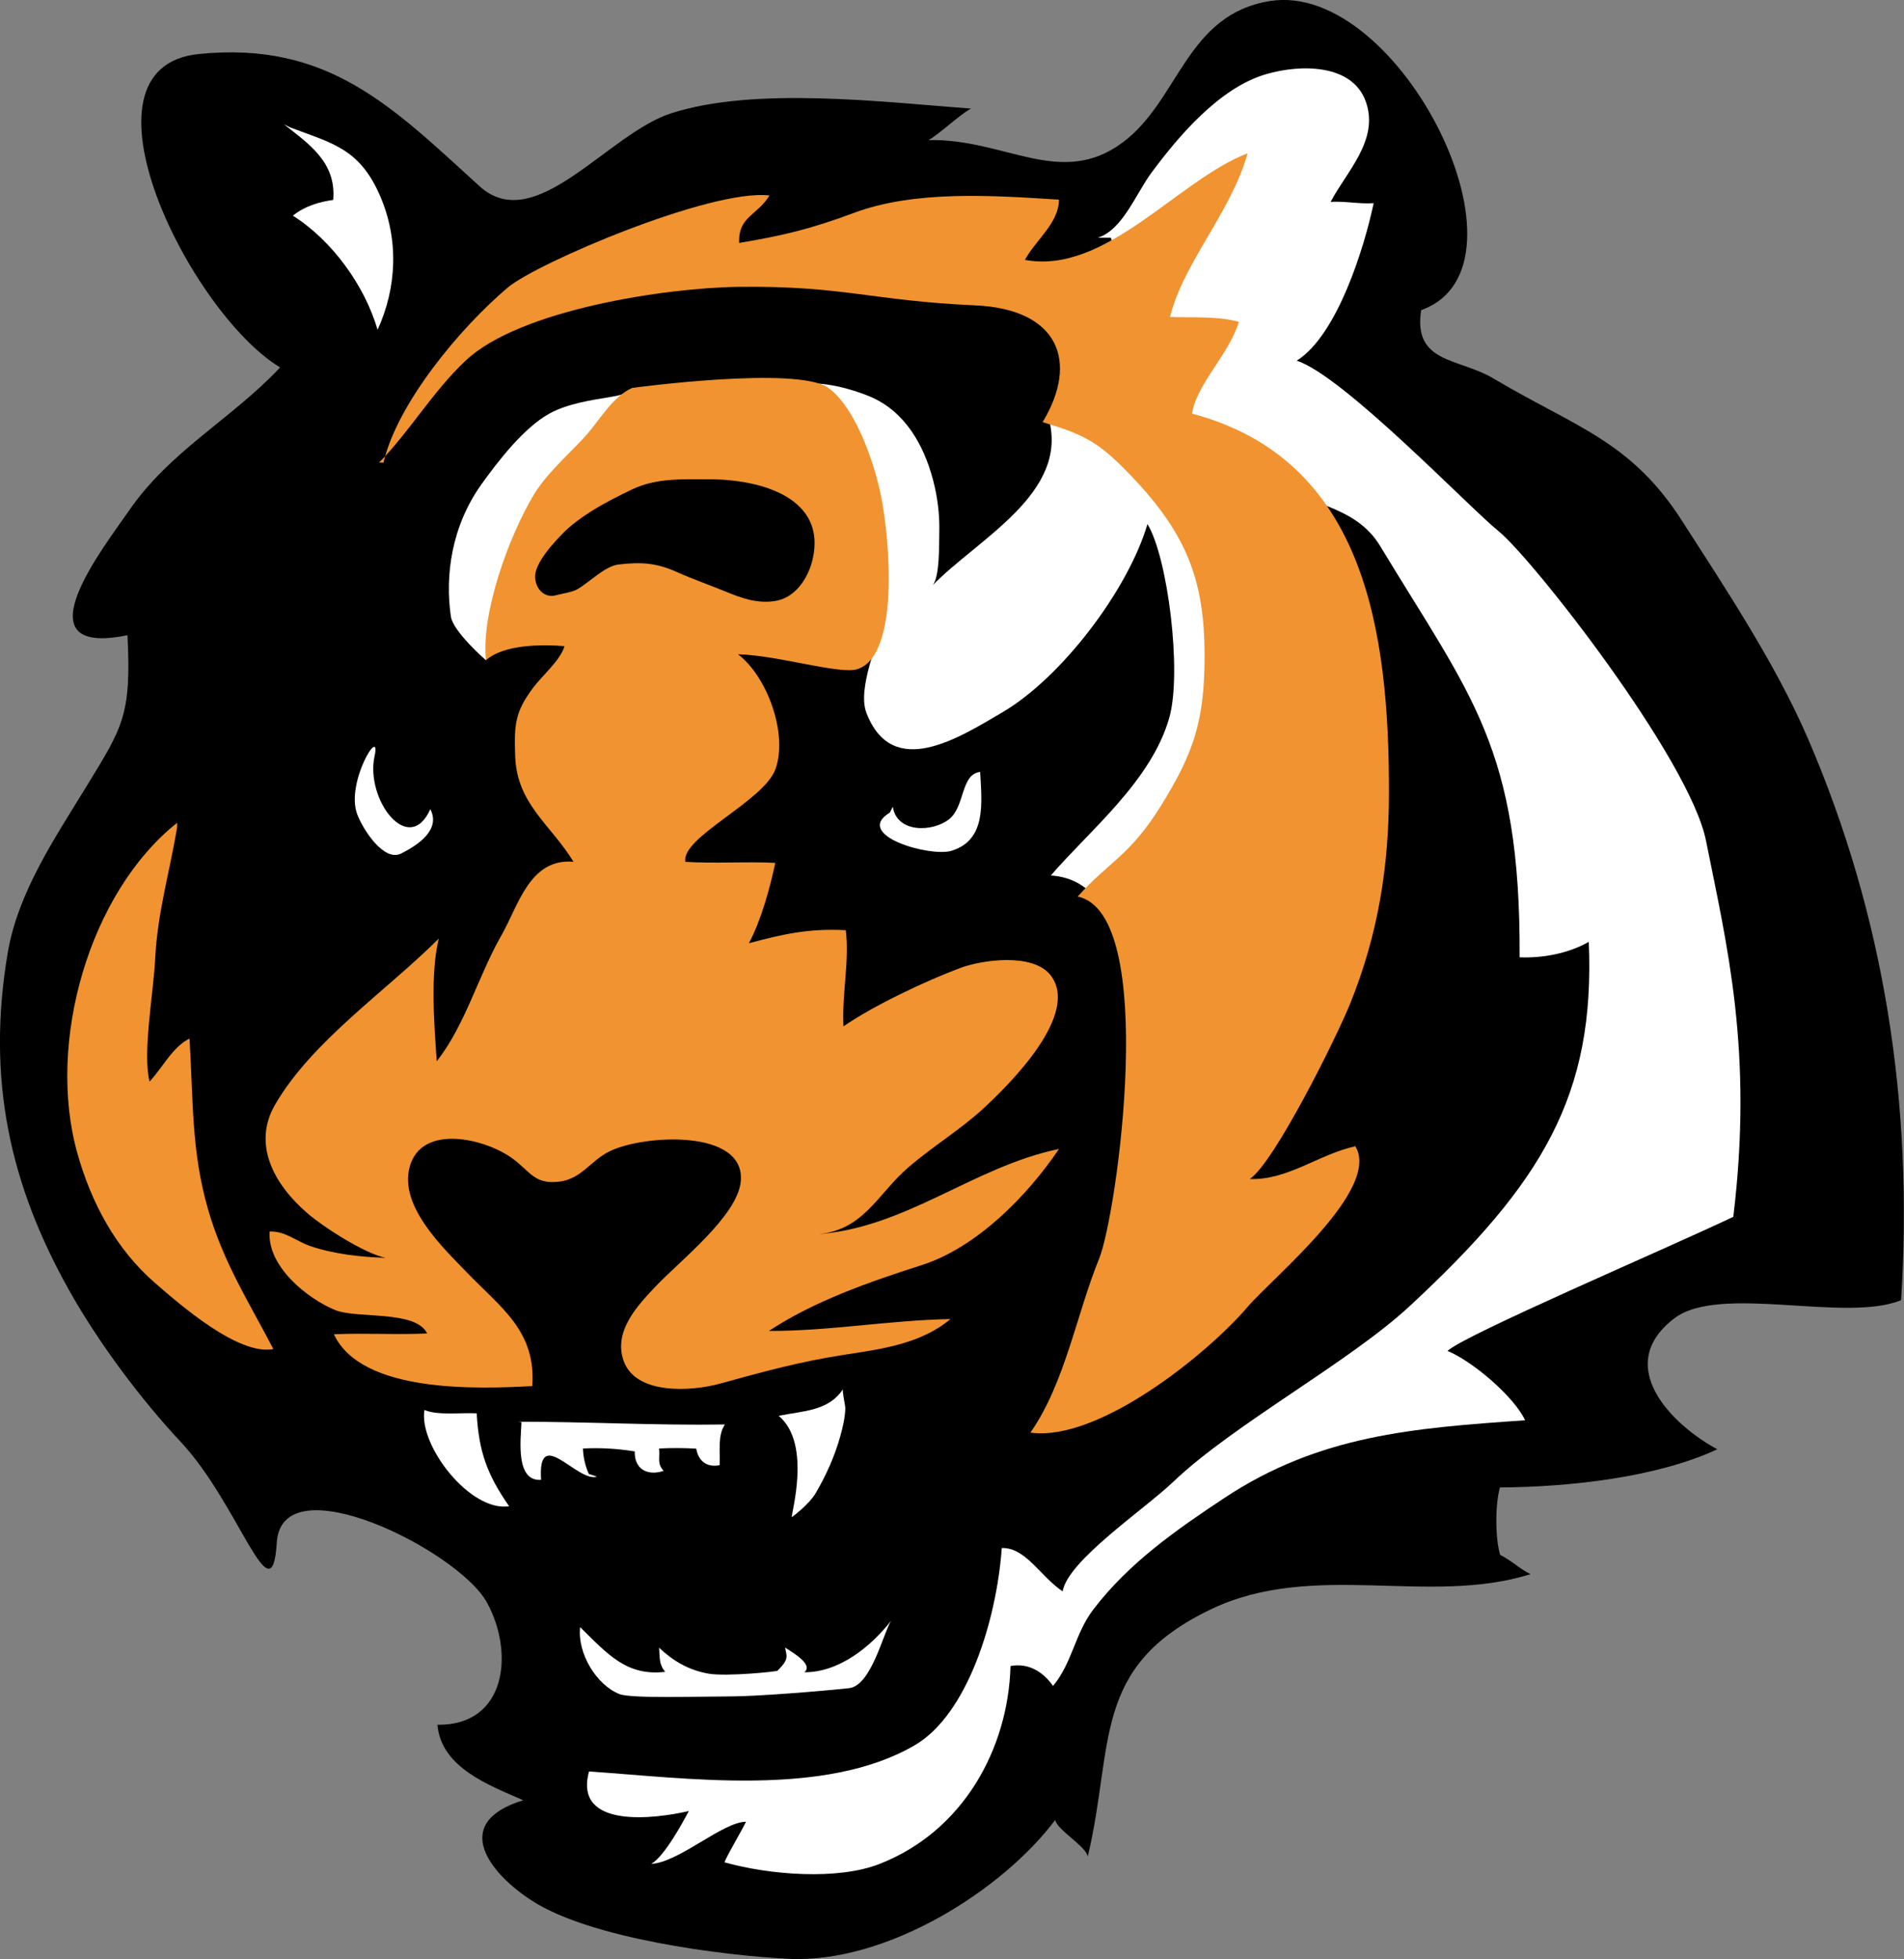 <?xml version="1.0" encoding="UTF-8" standalone="no"?>
<!DOCTYPE svg PUBLIC "-//W3C//DTD SVG 1.1//EN" "http://www.w3.org/Graphics/SVG/1.1/DTD/svg11.dtd">
<svg width="100%" height="100%" viewBox="0 0 4907 5047" version="1.1" xmlns="http://www.w3.org/2000/svg" xmlns:xlink="http://www.w3.org/1999/xlink" xml:space="preserve" xmlns:serif="http://www.serif.com/" style="fill-rule:evenodd;clip-rule:evenodd;stroke-linejoin:round;stroke-miterlimit:1.414;">
    <rect x="0" y="0" width="4907" height="5047" fill="#808080" stroke="none"/>
    <g transform="matrix(1,0,0,1,-27479.9,-37003.3)">
        <g transform="matrix(95.024,0,0,95.024,0,0)">
            <path d="M296.735,399.425C295.436,400.785 293.779,401.659 292.683,403.26C292.057,404.173 289.623,407.249 292.646,406.63C292.757,408.801 292.511,409.128 291.55,410.703C290.695,412.102 289.681,413.586 289.401,415.227C288.814,418.672 289.464,421.541 291.068,424.396C291.859,425.807 293.006,427.34 294.086,428.493C295.682,430.197 296.564,433.349 296.696,431.227C296.832,429.052 301.618,431.443 302.392,432.846C303.144,434.207 302.928,436.191 301.053,436.167C301.156,437.345 302.485,437.814 303.38,438.213C301.389,438.819 302.457,440.198 303.637,440.949C305.228,441.962 308.734,442.414 310.552,442.511C313.226,442.653 316.378,440.653 317.808,438.747C317.862,439.023 318.648,439.46 318.691,439.741C319.416,436.684 318.778,434.595 322.028,433.038C324.807,431.705 327.933,432.952 330.698,432.084C330.404,431.938 330.177,431.711 329.876,431.562C329.738,431.109 329.739,430.188 329.87,429.733C331.754,429.722 334.129,429.461 335.765,428.698C334.551,428.049 332.921,426.439 334.593,425.153C335.823,424.207 339.242,425.278 340.75,424.656C341.085,419.352 340.304,414.266 338.23,409.447C337.357,407.418 335.965,405.33 334.801,403.518C333.407,401.351 331.911,400.989 329.69,399.668C328.747,399.107 327.51,399.27 327.733,397.817C331.024,396.646 327.168,388.877 323.636,389.438C321.359,389.799 321.171,392.127 319.646,393.266C317.957,394.529 316.449,393.161 314.372,393.208C314.661,393.05 315.232,392.503 315.526,392.354C313.069,392.17 309.663,391.753 307.393,392.481C305.667,393.035 303.704,395.83 302.195,394.458C299.824,392.302 298.094,390.521 294.585,390.874C291.012,391.229 294.346,397.899 296.783,399.368C296.77,399.389 296.751,399.407 296.735,399.425Z" style="fill-rule:nonzero;"/>
        </g>
        <g transform="matrix(95.024,0,0,95.024,0,0)">
            <path d="M318.959,395.855C319.629,395.654 320.002,394.654 320.417,394.094C321.145,393.112 322.257,391.79 323.528,391.421C324.487,391.141 325.869,391.149 326.231,392.162C326.607,393.213 325.692,394.079 325.279,394.883C325.653,394.857 326.07,394.947 326.445,394.917C326.193,396.117 325.459,398.499 324.358,399.188C325.624,399.595 329.044,403.176 329.825,403.803C330.744,404.543 335.013,409.986 335.459,412.203C336.029,415.049 336.744,417.906 336.199,422.397C334.281,423.306 328.919,425.593 328.447,426.032C329.123,426.307 330.259,427.275 330.552,427.912C327.524,428.122 324.979,428.313 322.407,430.011C321.09,430.883 319.809,431.775 318.841,433.042C318.342,433.694 318.271,434.489 317.749,435.114C317.47,434.715 317.066,434.485 316.596,434.575C316.532,436.822 315.314,439.05 313.047,439.938C311.901,440.387 310.061,440.238 308.837,439.895C308.908,439.705 309.345,438.968 309.422,438.795C308.783,438.803 307.613,439.893 306.853,439.938C307.207,439.738 307.715,438.803 307.87,438.505C306.953,438.719 304.736,439 305.164,437.433C307.78,437.606 311.55,438.15 313.999,436.721C315.429,435.888 316.218,433.331 316.359,431.375C317.005,431.356 317.405,432.143 318.009,432.55C318.152,431.712 320.236,430.321 321.012,429.578C322.632,428.031 325.783,426.337 327.419,424.82C331.027,421.479 332.457,419.096 332.279,414.943C331.716,415.261 331.025,415.387 330.404,415.362C330.432,409.687 329.077,408.274 326.621,404.212C325.921,403.055 324.546,403.103 323.47,402.35C322.41,401.61 321.226,400.357 320.397,399.417C319.316,398.188 319.783,397.124 319.316,395.854" style="fill:white;fill-rule:nonzero;"/>
        </g>
        <g transform="matrix(95.024,0,0,95.024,0,0)">
            <path d="M313.047,403.498C313.082,404.295 313.326,405.358 313.166,406.118C313.02,406.806 312.43,408.067 312.689,408.738C313.393,410.561 315.179,409.424 316.381,408.717C317.984,407.775 319.783,405.404 320.31,403.618C320.861,404.512 321.249,407.628 320.905,408.855C320.423,410.584 318.717,411.943 317.69,413.143C320.177,413.315 318.958,417.505 322.011,414.332C324.074,412.188 324.077,407.878 323.531,405.155C322.946,402.243 320.612,400.618 317.635,400.764C318.181,402.79 315.705,404.019 314.476,405.284C314.681,405.073 314.656,404.154 314.664,403.867C314.678,403.376 314.619,402.888 314.493,402.414C314.24,401.461 313.727,400.558 312.784,400.16C312.291,399.954 311.473,399.726 310.945,399.834C311.438,400.976 312.203,402.045 312.827,403.119C312.876,403.206 313.042,403.395 313.047,403.498Z" style="fill:white;fill-rule:nonzero;"/>
        </g>
        <g transform="matrix(95.024,0,0,95.024,0,0)">
            <path d="M303.369,403.853C302.813,404.958 302.568,406.162 302.369,407.309C302.369,407.309 301.476,406.536 301.417,406.119C301.258,405.008 301.432,403.686 302.24,402.549C302.686,401.924 303.407,400.987 304.109,400.611C304.598,400.349 305.235,400.255 305.784,400.165C306.193,400.099 306.244,399.989 306.657,400.006L303.369,403.853Z" style="fill:white;fill-rule:nonzero;"/>
        </g>
        <g transform="matrix(95.024,0,0,95.024,0,0)">
            <path d="M293.993,411.834C293.797,413.029 293.459,414.147 293.398,415.401C293.351,416.339 293.051,417.954 293.246,418.731C293.622,418.319 293.874,417.789 294.329,417.565C294.432,419.23 294.375,420.617 294.832,422.194C295.256,423.659 295.954,424.729 296.603,425.982C295.653,426.162 294.08,424.785 293.396,424.192C292.331,423.269 291.665,422.019 291.286,420.669C290.444,417.672 291.611,413.606 293.993,411.715" style="fill:rgb(241,147,48);fill-rule:nonzero;"/>
        </g>
        <g transform="matrix(95.024,0,0,95.024,0,0)">
            <path d="M299.47,401.951C300.31,401.095 300.924,400.025 301.823,399.181C303.289,397.805 307.256,397.208 309.236,397.186C312.098,397.155 312.795,397.56 315.649,397.689C317.893,397.791 318.461,399.207 317.466,400.854C318.529,401.173 318.932,401.357 319.718,402.155C321.361,403.821 321.859,405.099 321.859,407.19C321.859,408.947 321.563,409.819 320.688,411.234C319.832,412.618 319.277,412.754 318.417,413.715C320.626,414.172 319.486,422.33 319,423.528C318.378,425.06 318.074,426.904 317.135,428.247C318.972,428.502 321.916,426.135 323.024,424.841C323.714,424.034 326.654,421.649 325.948,420.483C324.953,420.703 324.106,421.411 323.086,421.371C323.755,420.923 325.446,417.517 325.815,416.6C326.57,414.721 326.86,412.902 326.86,410.872C326.86,406.571 326.235,401.871 321.519,400.623C321.64,399.819 322.512,399.038 322.79,398.133C322.182,397.973 321.543,398.026 320.922,398.003C321.281,396.536 322.58,395.163 323.026,393.566C321.143,394.284 319.175,396.865 316.986,396.455C317.292,395.898 317.908,395.458 317.909,394.822C316.125,394.71 314.012,394.559 312.344,395.183C311.201,395.609 310.44,395.795 309.237,395.996C309.205,395.275 309.731,395.254 310.058,394.709C308.482,394.521 303.745,396.54 302.959,397.206C301.664,398.303 299.967,400.337 299.59,401.951" style="fill:rgb(241,147,48);fill-rule:nonzero;"/>
        </g>
        <g transform="matrix(95.024,0,0,95.024,0,0)">
            <path d="M306.337,399.926C305.799,400.155 305.438,400.83 305.044,401.257C304.58,401.759 304.002,402.261 303.659,402.834C303.005,403.925 302.235,406.009 302.368,407.309C302.846,406.884 303.857,406.874 304.5,406.926C304.38,407.322 303.9,407.716 303.642,408.062C303.164,408.705 303.129,409.038 303.162,409.918C303.211,411.216 304.133,411.767 304.742,412.771C303.55,412.672 303.251,413.959 302.783,414.776C302.163,415.86 301.806,417.2 301.034,418.18C300.965,417.164 300.857,415.831 301.088,414.855C299.68,416.264 297.65,417.63 296.649,419.356C296.03,420.426 296.612,421.509 297.52,422.294C297.962,422.677 299.08,423.395 299.647,423.508C298.972,423.487 298.248,423.407 297.607,423.191C297.223,423.057 296.921,422.778 296.503,422.795C296.431,423.741 297.53,424.618 298.281,424.925C298.871,425.165 300.467,424.92 300.774,425.558C299.937,425.599 299.083,425.541 298.245,425.581C298.994,427.186 302.15,427.064 303.626,426.985C303.732,425.488 302.775,424.864 301.836,423.889C301.2,423.229 300.011,422.104 300.3,421.043C300.623,419.855 302.367,420.279 303.099,420.823C303.58,421.18 303.689,421.524 304.356,421.443C304.96,421.372 305.196,420.882 305.714,420.625C306.631,420.166 309.415,420.004 309.28,421.438C309.192,422.379 307.59,423.623 306.972,424.282C306.51,424.773 305.823,425.475 306.097,426.285C306.42,427.238 307.951,427.129 308.712,426.92C309.85,426.607 310.873,426.324 312.058,426.141C313.08,425.984 314.162,425.846 314.967,425.168C313.294,425.2 311.707,425.494 310.044,425.49C311.248,424.693 312.746,424.166 314.198,423.702C315.672,423.229 317.047,421.837 317.911,420.557C315.567,421.04 313.72,422.739 311.271,422.873C312.592,422.814 312.964,421.8 313.824,421.057C314.482,420.489 315.228,420.043 315.865,419.455C316.621,418.757 318.471,416.901 317.692,415.859C317.214,415.224 315.808,415.437 315.245,415.646C314.299,415.998 312.887,416.667 312.065,417.233C312.019,416.36 312.232,415.466 312.128,414.626C311.121,414.574 310.431,414.731 309.5,414.98C309.834,414.356 310.076,413.469 310.216,412.801C309.412,412.762 308.583,412.822 307.778,412.774C307.653,412.103 309.921,411.128 310.225,410.251C310.558,409.293 310,407.753 309.205,407.147C310.288,407.172 311.974,407.707 312.451,407.548C313.587,407.17 313.322,404.051 313.086,402.863C312.91,401.982 312.398,400.46 311.656,399.926C310.813,399.318 306.337,399.926 306.337,399.926Z" style="fill:rgb(241,147,48);fill-rule:nonzero;"/>
        </g>
        <g transform="matrix(95.024,0,0,95.024,0,0)">
            <path d="M300.86,411.346C301.145,411.898 300.543,412.311 300.066,412.549C299.598,412.782 299.027,411.888 298.875,411.477C298.558,410.626 299.537,409.038 299.348,409.908C299.092,411.08 300.274,412.647 300.86,411.346Z" style="fill:white;fill-rule:nonzero;"/>
        </g>
        <g transform="matrix(95.024,0,0,95.024,0,0)">
            <path d="M313.404,411.278C313.51,411.998 314.482,411.974 314.933,411.616C315.364,411.273 315.244,410.391 315.773,410.337C315.814,411.158 315.954,412.181 314.995,412.474C314.416,412.651 312.312,412.052 313.324,411.437" style="fill:white;fill-rule:nonzero;"/>
        </g>
        <g transform="matrix(95.024,0,0,95.024,0,0)">
            <path d="M300.701,427.633C300.538,428.592 301.94,430.405 302.997,430.242C302.405,429.391 302.176,428.77 302.118,427.724C301.671,427.701 301.058,427.786 300.701,427.633Z" style="fill:white;fill-rule:nonzero;"/>
        </g>
        <g transform="matrix(95.024,0,0,95.024,0,0)">
            <path d="M303.241,427.951C305.129,427.951 306.971,428.055 308.85,428.026C308.645,428.332 308.727,428.748 308.706,429.129C308.361,429.198 308.133,429.02 308.071,428.681C307.741,428.661 307.395,428.66 307.064,428.677C307.094,428.959 307.001,429.066 307.187,429.284C306.731,429.434 306.389,429.219 306.405,428.756C305.943,428.682 305.493,428.652 305,428.677C305.003,428.886 305.062,429.162 305.16,429.368C305.243,429.395 305.339,429.424 305.379,429.441C304.848,429.607 303.766,428.017 303.864,429.527C303.174,429.575 303.307,428.467 303.333,427.963" style="fill:white;fill-rule:nonzero;"/>
        </g>
        <g transform="matrix(95.024,0,0,95.024,0,0)">
            <path d="M296.89,392.78C297.556,393.305 298.316,393.806 298.226,394.83C297.839,394.883 297.452,395 297.132,395.257C298.205,395.934 299.082,397.161 299.43,398.35C299.951,397.209 300.015,395.904 299.491,394.705C298.929,393.416 298.164,393.286 297.048,392.86" style="fill:white;fill-rule:nonzero;"/>
        </g>
        <g transform="matrix(95.024,0,0,95.024,0,0)">
            <path d="M310.667,430.538C310.667,430.538 311.129,430.198 311.311,429.889C311.591,429.411 311.829,428.886 311.977,428.351C312.046,428.104 312.109,427.844 312.115,427.584C312.116,427.504 312.023,427.113 312.053,427.067C311.657,427.668 310.984,427.652 310.308,427.792C311.223,428.553 310.625,430.5 310.667,430.538Z" style="fill:white;fill-rule:nonzero;"/>
        </g>
        <g transform="matrix(95.024,0,0,95.024,0,0)">
            <path d="M312.213,435.175C311.457,435.256 309.729,435.398 308.973,435.398C308.161,435.398 306.306,435.461 305.988,435.334C305.368,435.088 304.843,434.232 304.923,433.52C305.672,434.255 306.184,434.853 307.228,434.732C307.053,434.509 307.089,434.353 307.065,434.078C307.419,434.413 307.845,434.683 308.402,434.78C308.9,434.867 310.299,434.72 310.276,434.701C310.593,434.385 310.53,434.32 310.482,434.074C310.78,434.262 311.238,434.547 311.005,434.743C311.944,434.747 312.805,434.054 313.356,433.347C313.138,433.702 312.816,435.112 312.213,435.175Z" style="fill:white;fill-rule:nonzero;"/>
        </g>
        <g transform="matrix(95.024,0,0,95.024,0,0)">
            <path d="M305.197,403.288C304.922,403.463 304.666,403.655 304.461,403.862C304.219,404.109 303.678,404.679 303.703,405.07C303.723,405.391 303.969,405.634 304.274,405.546C304.422,405.504 304.713,405.463 304.845,405.386C305.173,405.197 305.595,404.756 305.962,404.713C306.585,404.641 306.998,404.665 307.581,404.932C307.94,405.094 308.505,405.297 308.88,405.451C309.32,405.632 309.711,405.769 310.183,405.707C310.752,405.634 311.11,405.088 311.231,404.563C311.606,402.918 309.849,402.404 308.436,402.404C307.725,402.404 306.998,402.361 306.338,402.675C305.978,402.846 305.57,403.051 305.197,403.288Z" style="fill-rule:nonzero;"/>
        </g>
    </g>
</svg>
